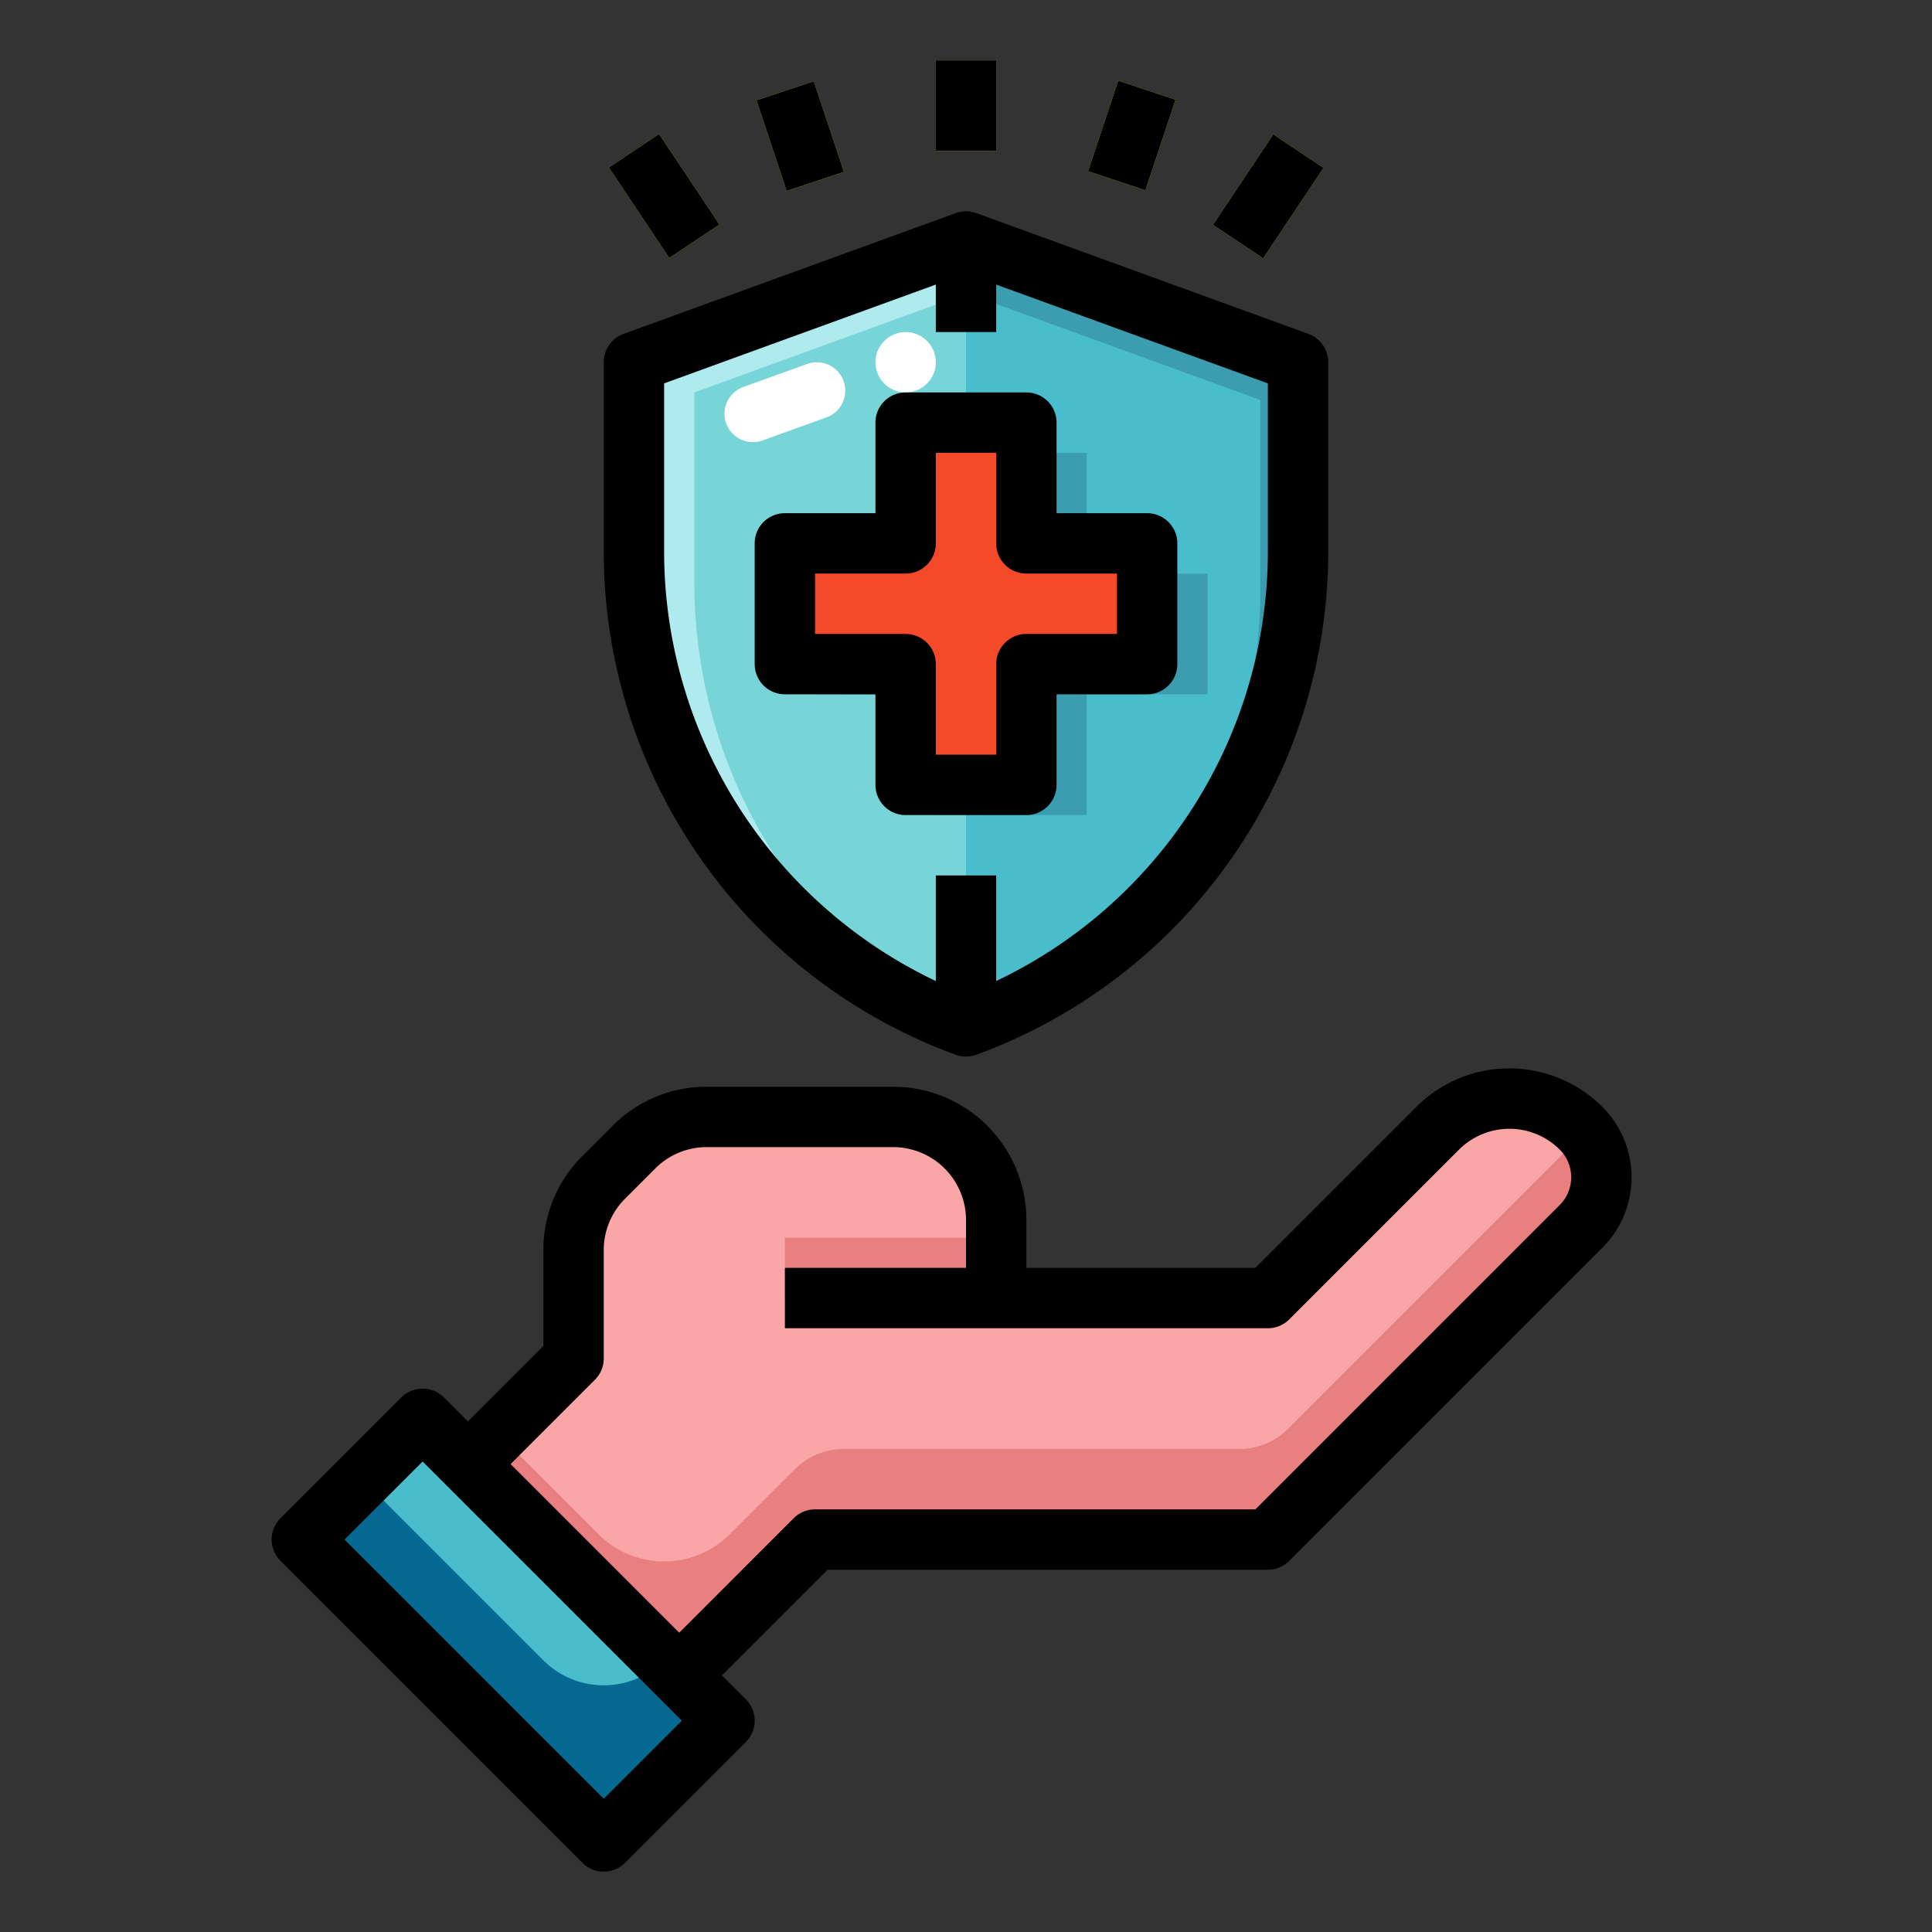 <svg id="filled_outline" height="512" viewBox="0 0 512 512" width="512" xmlns="http://www.w3.org/2000/svg" data-name="filled outline"><rect x="0" y="0" width="512" height="512" fill="#333333" stroke="none"/><path d="m256 272a133.687 133.687 0 0 1 -88-125.638v-50.362l88-32 88 32v50.362a133.687 133.687 0 0 1 -88 125.638z" fill="#77d5d8"/><path d="m184 154.362v-50.362l82-29.817 78 29.817v-8l-88-32-88 32v50.362a133.676 133.676 0 0 0 82.029 123.285 133.687 133.687 0 0 1 -66.029-115.285z" fill="#afeaef"/><path d="m256 64 88 32v50.362a133.687 133.687 0 0 1 -88 125.638z" fill="#4abdcc"/><path d="m256 64v13.636l78 28.364v50.362a133.6 133.6 0 0 1 -34.4 89.5 133.668 133.668 0 0 0 44.4-99.5v-50.362z" fill="#3b9daf"/><path d="m320 152h-32v-32h-32v32h-32v32h32v32h32v-32h32z" fill="#3b9daf"/><path d="m256 120h-8v32h-32v32h32v32h8z" fill="#4abdcc"/><path d="m304 144h-32v-32h-32v32h-32v32h32v32h32v-32h32z" fill="#f44a2a"/><path d="m120 392 32-32v-28.686a27.315 27.315 0 0 1 8-19.314l8-8a27.315 27.315 0 0 1 19.314-8h49.372a27.315 27.315 0 0 1 19.314 8 27.315 27.315 0 0 1 8 19.314v20.686h72l45-45a26.874 26.874 0 0 1 38 0 18.381 18.381 0 0 1 0 26l-83 83h-120l-40 40z" fill="#faa6a6"/><path d="m419 301-77.619 77.619a18.377 18.377 0 0 1 -13 5.383h-104.768a18.377 18.377 0 0 0 -13 5.383l-17.195 17.195a24.638 24.638 0 0 1 -34.844 0l-26.574-26.58-12 12 56 56 40-40h120l83-83a18.37 18.37 0 0 0 .9-25c-.288.338-.577.677-.9 1z" fill="#e88080"/><path d="m113.373 375.431h45.255v113.137h-45.255z" fill="#4abdcc" transform="matrix(.707 -.707 .707 .707 -265.637 222.696)"/><path d="m144 440-48-48-16 16 80 80 32-32-16-16a22.627 22.627 0 0 1 -32 0z" fill="#066991"/><g fill="#f7ce23"><path d="m248 16h16v24h-16z"/><path d="m168 37.578h16v28.844h-16z" transform="matrix(.832 -.555 .555 .832 .715 106.361)"/><path d="m204 23.351h16v25.298h-16z" transform="matrix(.949 -.316 .316 .949 -.505 68.888)"/><path d="m321.578 44h28.844v16h-28.844z" transform="matrix(.555 -.832 .832 .555 106.354 302.724)"/><path d="m287.351 28h25.298v16h-25.298z" transform="matrix(.316 -.949 .949 .316 170.979 309.221)"/></g><path d="m208 328h56v16h-56z" fill="#e88080"/><path d="m196.974 102.562 16.948-6.11a7.526 7.526 0 0 1 10.078 7.08 7.525 7.525 0 0 1 -4.974 7.08l-16.948 6.11a7.526 7.526 0 0 1 -10.078-7.08 7.526 7.526 0 0 1 4.974-7.08z" fill="#fff"/><circle cx="240" cy="96" fill="#fff" r="8"/><path d="m232 208a8 8 0 0 0 8 8h32a8 8 0 0 0 8-8v-24h24a8 8 0 0 0 8-8v-32a8 8 0 0 0 -8-8h-24v-24a8 8 0 0 0 -8-8h-32a8 8 0 0 0 -8 8v24h-24a8 8 0 0 0 -8 8v32a8 8 0 0 0 8 8h24zm-16-40v-16h24a8 8 0 0 0 8-8v-24h16v24a8 8 0 0 0 8 8h24v16h-24a8 8 0 0 0 -8 8v24h-16v-24a8 8 0 0 0 -8-8z"/><path d="m253.266 279.519a8.011 8.011 0 0 0 5.468 0 142.12 142.12 0 0 0 93.266-133.157v-50.362a8 8 0 0 0 -5.266-7.519l-88-32a8.014 8.014 0 0 0 -5.468 0l-88 32a8 8 0 0 0 -5.266 7.519v50.362a142.12 142.12 0 0 0 93.266 133.157zm-77.266-177.919 72-26.182v12.582h16v-12.578l72 26.178v44.758a126.126 126.126 0 0 1 -72 113.625v-27.983h-16v27.987a126.126 126.126 0 0 1 -72-113.625z"/><path d="m154.343 493.657a8 8 0 0 0 11.314 0l32-32a8 8 0 0 0 0-11.314l-6.343-6.343 28-28h116.686a8 8 0 0 0 5.657-2.343l83-83a26.381 26.381 0 0 0 0-37.309 34.873 34.873 0 0 0 -49.318 0l-42.652 42.652h-60.687v-12.687a35.313 35.313 0 0 0 -35.313-35.313h-49.373a35.082 35.082 0 0 0 -24.971 10.343l-8 8a35.082 35.082 0 0 0 -10.343 24.97v25.374l-20 20-6.343-6.344a8 8 0 0 0 -11.314 0l-32 32a8 8 0 0 0 0 11.314zm3.314-128a8 8 0 0 0 2.343-5.657v-28.687a19.187 19.187 0 0 1 5.657-13.656l8-8a19.187 19.187 0 0 1 13.657-5.657h49.373a19.314 19.314 0 0 1 19.313 19.313v12.687h-48v16h128a8 8 0 0 0 5.657-2.343l45-45a18.9 18.9 0 0 1 26.691 0 10.4 10.4 0 0 1 0 14.682l-80.661 80.661h-116.687a8 8 0 0 0 -5.657 2.343l-30.343 30.344-44.686-44.687zm-45.657 21.657 68.686 68.686-20.686 20.686-68.686-68.686z"/><path d="m248 16h16v24h-16z"/><path d="m168 37.578h16v28.844h-16z" transform="matrix(.832 -.555 .555 .832 .715 106.361)"/><path d="m204 23.351h16v25.298h-16z" transform="matrix(.949 -.316 .316 .949 -.505 68.888)"/><path d="m321.578 44h28.844v16h-28.844z" transform="matrix(.555 -.832 .832 .555 106.354 302.725)"/><path d="m287.351 28h25.298v16h-25.298z" transform="matrix(.316 -.949 .949 .316 170.979 309.221)"/></svg>